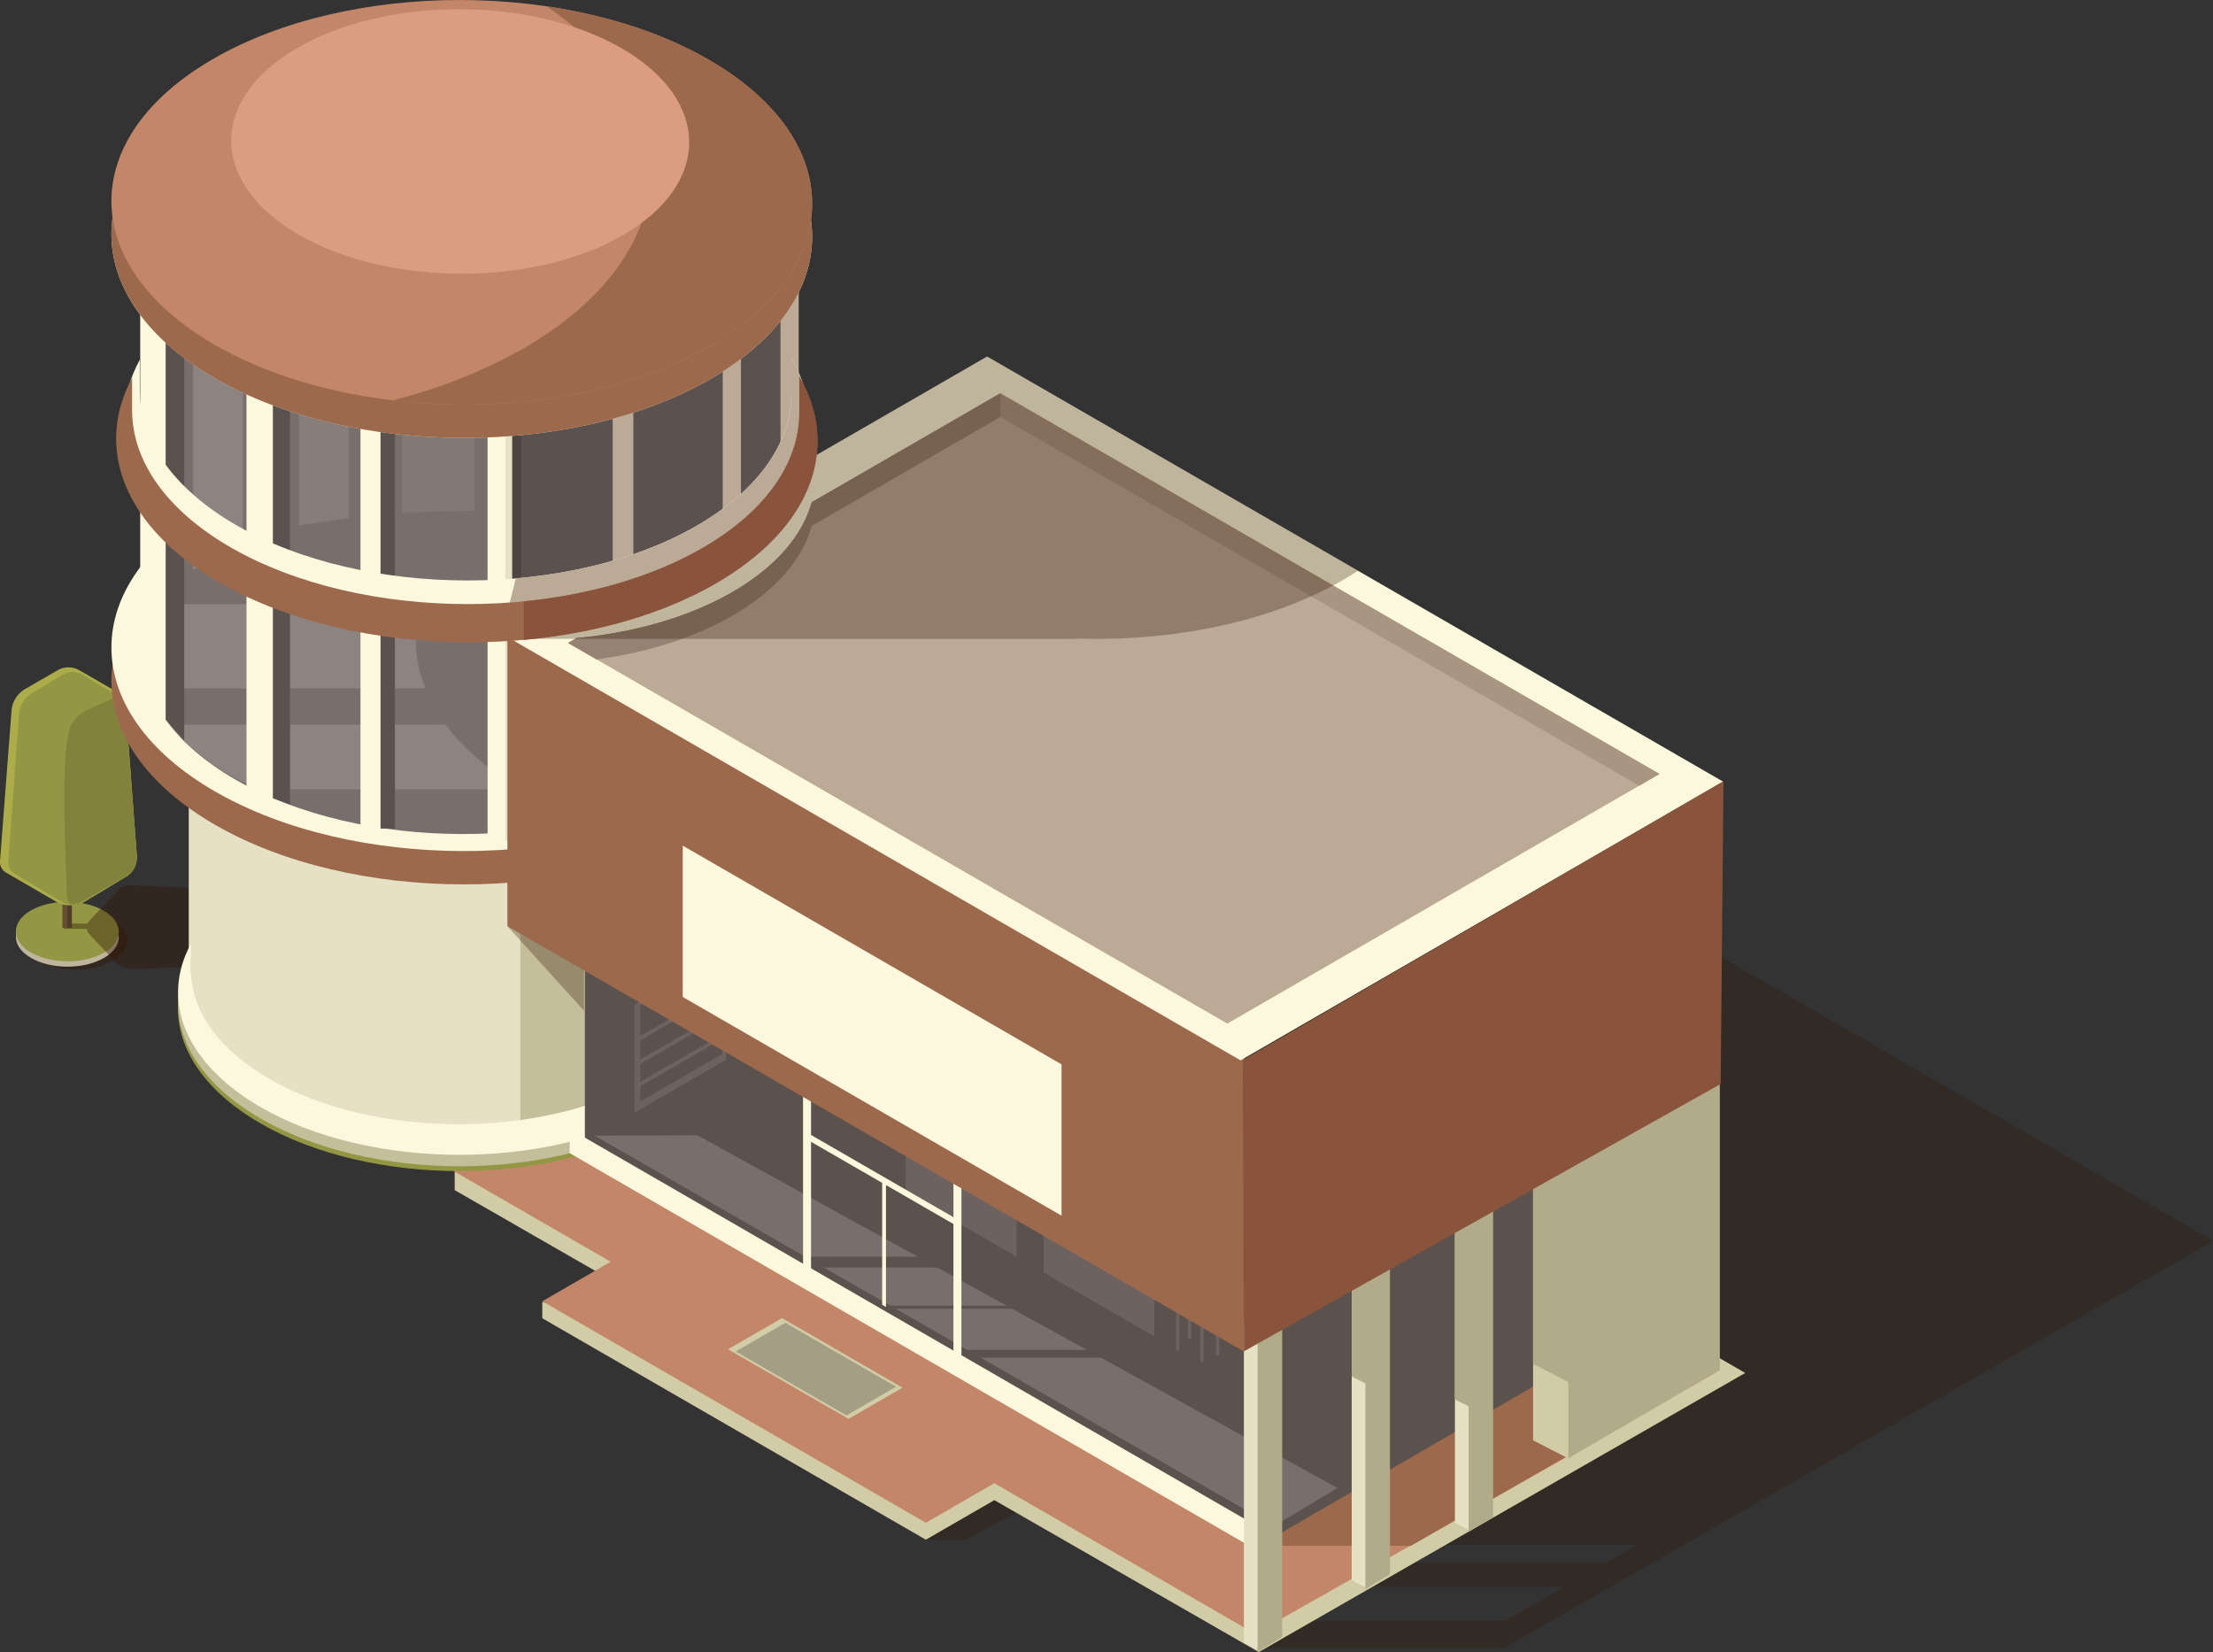 <svg xmlns="http://www.w3.org/2000/svg" viewBox="0 0 733.69 547.66"><rect x="0" y="0" width="733.69" height="547.66" fill="#333333" stroke="none"/><defs><style>.cls-1{isolation:isolate;}.cls-2,.cls-9{fill:#301404;mix-blend-mode:multiply;}.cls-2{opacity:0.4;}.cls-3{fill:#bfb49c;}.cls-4{fill:#939743;}.cls-5{fill:#644f32;}.cls-6{fill:#4f3d27;}.cls-7{fill:#acac4b;}.cls-8{fill:#82823d;}.cls-9{opacity:0.3;}.cls-10{fill:#d1cba6;}.cls-11{fill:#c38669;}.cls-12{fill:#9d694d;}.cls-13{fill:#e6e1c4;}.cls-14{fill:#c4be9a;}.cls-15{fill:#fcf8dd;}.cls-16{fill:#786f6c;}.cls-17,.cls-18,.cls-19{fill:#8d8380;}.cls-18{opacity:0.7;}.cls-19{opacity:0.5;}.cls-20{fill:#5b524f;}.cls-21{fill:#4e4543;}.cls-22{fill:#bbaa96;}.cls-23{fill:#5b514d;}.cls-24{fill:#6d625f;}.cls-25{fill:#b2ab8a;}.cls-26{fill:#89543b;}.cls-27{fill:#a99682;}.cls-28{fill:#968272;}.cls-29{fill:#dc9c80;}.cls-30{fill:#a49f84;}</style></defs><title>Recurso 39</title><g class="cls-1"><g id="Capa_2" data-name="Capa 2"><g id="ELEMENTOS_INDIVIDUALES" data-name="ELEMENTOS INDIVIDUALES"><path class="cls-2" d="M37.28,318.59c6.65-3.83,6.61-10.08-.08-13.93s-17.49-3.89-24.13-.05-6.62,10.07.08,13.93S30.63,322.42,37.28,318.59Z"/><path class="cls-3" d="M34.43,317.56c6.64-3.85,6.62-10.08-.07-13.94s-17.5-3.88-24.14,0-6.62,10.06.07,13.93S27.79,321.4,34.43,317.56Z"/><path class="cls-4" d="M34.43,315.81c6.64-3.84,6.62-10.07-.07-13.94s-17.5-3.88-24.14-.05-6.62,10.09.07,13.94S27.79,319.65,34.43,315.81Z"/><path class="cls-2" d="M107.06,305.2l-6.25-6.61c-1.52-1.61-4.24-2.65-7.28-2.79L43.4,293.45a5.12,5.12,0,0,0-3.83,1.24L29.82,305a4.64,4.64,0,0,0-.79,1.15H21.11v1.75h7.66a3.79,3.79,0,0,0,1.05,2l8.6,9.11c1.42,1.52,4.17,2.39,7,2.25l47.83-2.22c3.16-.15,6-1.23,7.57-2.91l6.22-6.57A3,3,0,0,0,107.06,305.2Z"/><rect class="cls-5" x="20.68" y="278.44" width="2.87" height="29.18"/><rect class="cls-6" x="22.33" y="278.44" width="1.5" height="29.18"/><path class="cls-7" d="M41.72,235.87A9.41,9.41,0,0,0,37,228.36L26.3,222.18a7.21,7.21,0,0,0-7.19,0l-10.74,6.2a9.14,9.14,0,0,0-4.55,7.24L0,285.44a4.06,4.06,0,0,0,2,3.82L18.81,299a8,8,0,0,0,8,0l14.83-8.56a7.38,7.38,0,0,0,3.67-7Z"/><path class="cls-4" d="M41.93,237.12a9.38,9.38,0,0,0-4.45-7.37L27.42,223.7a6.48,6.48,0,0,0-6.75,0L10.58,229.8a9,9,0,0,0-4.28,7.09L2.76,285.75a4,4,0,0,0,1.89,3.74L20.44,299A7.31,7.31,0,0,0,28,299l13.92-8.4a7.33,7.33,0,0,0,3.45-6.84Z"/><path class="cls-8" d="M26.85,299l14.83-8.55a7.41,7.41,0,0,0,3.68-7l-3.64-47.56a9.53,9.53,0,0,0-2.13-5.32l-10.12,4.52c-3.25,1.45-6.41,4.46-6.7,8-2.79,10.76-.67,48.3-.67,53.11C22.1,299.31,23.62,300.49,26.85,299Z"/><polygon class="cls-9" points="352.8 492.94 303.09 472.81 307.32 510.48 319.98 510.48 352.8 492.94"/><polygon class="cls-9" points="733.69 411.36 446.83 245.75 423.27 245.75 423.27 512.11 542.86 512.11 532.71 517.96 423.27 517.96 423.27 519.9 454.04 519.9 454.04 525.97 518.8 525.97 499.25 537.22 416.35 537.22 416.35 546.31 498.64 546.31 733.69 411.36"/><polygon class="cls-10" points="357.5 481.22 179.79 431.55 179.79 436.99 306.95 510.4 357.5 481.22"/><polygon class="cls-10" points="578.61 455.13 312.06 301.24 150.75 388.46 150.75 394.52 417.34 547.65 578.61 455.13"/><polygon class="cls-11" points="569.68 454.5 310.37 295.32 149.18 387.49 416.06 541.57 569.68 454.5"/><polygon class="cls-11" points="357.5 475.59 230.33 402.18 179.79 431.36 306.95 504.78 357.5 475.59"/><polygon class="cls-12" points="570.1 453.64 316.4 293.89 422.62 512.42 467.78 512.42 570.1 453.64"/><path class="cls-13" d="M242.84,233.13c.18-13.52-8.68-27.07-26.58-37.42-35.31-20.39-92.4-20.49-127.51-.22C71,205.73,62.31,219.2,62.58,232.67c0,.33,0,98.93,0,99.28-.18,13.5,8.67,27.06,26.58,37.4,35.32,20.39,92.4,20.5,127.5.23,17.73-10.24,26.45-23.72,26.18-37.18C242.84,332.06,242.85,233.46,242.84,233.13Z"/><path class="cls-14" d="M242.84,233.13c.18-13.52-8.68-27.07-26.58-37.42-12.51-7.22-27.74-11.87-43.75-14V383.5c16.2-2.05,31.58-6.66,44.15-13.92,17.73-10.24,26.45-23.72,26.18-37.18C242.84,332.06,242.85,233.46,242.84,233.13Z"/><polygon class="cls-9" points="168.22 307.03 193.62 335.07 193.62 313.31 168.22 307.03"/><path class="cls-4" d="M239.7,317.84v9c.27,13.2-8.25,26.43-25.65,36.46C179.7,383.09,123.81,383,89.23,363,71.68,352.9,63,339.59,63.2,326.36c0-.07,0-3.09,0-8.07-10,18.42-2.27,39.42,23.15,54.1,36.34,21,95.11,21.09,131.23.24C243.19,357.83,250.53,336.49,239.7,317.84Z"/><path class="cls-14" d="M239.75,316.22v9c.28,13.19-8.24,26.4-25.64,36.44-34.36,19.83-90.25,19.74-124.83-.23-17.55-10.13-26.22-23.43-26-36.67v-8.07c-10,18.44-2.27,39.44,23.15,54.1,36.34,21,95.09,21.1,131.24.24C243.24,356.21,250.58,334.87,239.75,316.22Z"/><path class="cls-15" d="M239.75,312.42v9c.28,13.19-8.24,26.4-25.64,36.43-34.36,19.85-90.25,19.75-124.83-.22-17.55-10.12-26.22-23.43-26-36.68v-8.07C53.26,331.31,61,352.3,86.4,367c36.34,21,95.09,21.09,131.24.24C243.24,352.42,250.58,331.08,239.75,312.42Z"/><path class="cls-12" d="M235.49,273.68c45.22-26.11,45-68.57-.51-94.84s-119-26.41-164.26-.29-45,68.55.51,94.83S190.28,299.78,235.49,273.68Z"/><path class="cls-15" d="M235.49,262.63c45.22-26.11,45-68.57-.51-94.84s-119-26.39-164.26-.29-45,68.56.51,94.83S190.28,288.74,235.49,262.63Z"/><path class="cls-16" d="M258.8,88c.25-15.91-10.16-31.9-31.27-44.1-41.57-24-108.74-24.1-150-.27-20.9,12.08-31.14,28-30.81,43.81,0,.43,0,126.45,0,126.87-.24,15.92,10.19,31.92,31.29,44.09,41.55,24,108.73,24.12,150,.27,20.91-12.06,31.16-27.94,30.81-43.8C258.82,214.4,258.82,88.38,258.8,88Z"/><path class="cls-17" d="M139.78,200.27H54.6V228.2h86.53A39.85,39.85,0,0,1,139.78,200.27Z"/><polygon class="cls-17" points="80.58 107.37 64.02 107.37 64.02 188.9 80.58 179.48 80.58 107.37"/><polygon class="cls-18" points="115.66 92.64 99.09 92.64 99.09 174.18 115.66 171.69 115.66 92.64"/><polygon class="cls-19" points="157.36 90.26 133.31 88.31 133.31 169.85 157.36 169.3 157.36 90.26"/><path class="cls-17" d="M147.74,240.22H56.54c4.88,7.47,16.79,16.35,29.35,21.44h77.75v-6.09A73,73,0,0,1,147.74,240.22Z"/><path class="cls-20" d="M258.8,88c.25-15.91-10.16-31.9-31.27-44.1-16.32-9.41-36.59-15.15-57.69-17.2v249c21.31-1.92,41.78-7.61,58.15-17.07,20.91-12.06,31.16-27.94,30.81-43.8C258.82,214.4,258.82,88.38,258.8,88Z"/><rect class="cls-20" x="124.28" y="134.84" width="6.65" height="139.82"/><polygon class="cls-20" points="96.16 123.79 89.52 123.79 89.52 264.26 96.16 266.69 96.16 123.79"/><polygon class="cls-20" points="61.08 102.36 54.44 102.36 54.44 237.95 61.08 245.59 61.08 102.36"/><rect class="cls-15" x="119.51" y="135.7" width="6.65" height="140.84"/><rect class="cls-21" x="166.96" y="136.39" width="5.88" height="140.84"/><rect class="cls-13" x="163.93" y="135.96" width="5.87" height="142.48"/><rect class="cls-15" x="161.65" y="136.28" width="5.88" height="142.49"/><rect class="cls-22" x="203.13" y="128.96" width="6.85" height="140.83"/><rect class="cls-22" x="239.61" y="112.52" width="6.04" height="140.84"/><rect class="cls-22" x="258.78" y="69.65" width="6.03" height="140.83"/><polygon class="cls-15" points="90.47 124.46 81.72 121.53 81.72 262.37 90.47 265.29 90.47 124.46"/><path class="cls-15" d="M54.92,102.57H46.48V220a33.41,33.41,0,0,0,8.44,20.22Z"/><polygon class="cls-23" points="545.67 360.1 421.3 432.32 421.3 510.15 545.67 437.94 545.67 360.1"/><polygon class="cls-23" points="422.35 359.56 193.91 227.67 193.91 378.43 422.35 510.31 422.35 359.56"/><polygon class="cls-24" points="382.75 421.95 346 400.73 346 421.82 382.75 443.04 382.75 421.95"/><polygon class="cls-24" points="337.07 395.53 300.3 374.31 300.3 395.4 337.07 416.62 337.07 395.53"/><rect class="cls-24" x="389.92" y="429.16" width="1.09" height="18.63"/><rect class="cls-24" x="397.94" y="432.84" width="1.09" height="18.63"/><rect class="cls-24" x="393.83" y="425.27" width="1.08" height="18.62"/><rect class="cls-24" x="403.14" y="430.68" width="1.09" height="18.62"/><polygon class="cls-24" points="240.76 315.55 210.38 333.1 210.38 368.82 240.76 351.27 240.76 315.55"/><polygon class="cls-23" points="239.38 317.57 212.24 333.23 212.25 365.12 239.38 349.46 239.38 317.57"/><polygon class="cls-24" points="248.26 337.82 211.32 359.15 211.32 360.66 248.26 339.33 248.26 337.82"/><polygon class="cls-24" points="247.83 330.68 210.87 352.01 210.87 353.51 247.83 332.19 247.83 330.68"/><polygon class="cls-24" points="247.83 322.88 210.87 344.21 210.87 345.73 247.83 324.39 247.83 322.88"/><polygon class="cls-16" points="443.42 493.27 231.2 376.33 197.16 376.48 422.31 505.93 443.42 493.27"/><polygon class="cls-23" points="376.18 447.47 316.42 447.47 320.95 450.06 376.18 450.06 376.18 447.47"/><polygon class="cls-23" points="352.46 432.84 292.7 432.84 297.25 433.83 352.46 433.83 352.46 432.84"/><rect class="cls-23" x="268.66" y="416.6" width="55.23" height="3.58"/><rect class="cls-15" x="266.24" y="347.17" width="2.65" height="77.98"/><rect class="cls-15" x="316.1" y="371.56" width="2.65" height="77.98"/><polygon class="cls-15" points="414.69 504.69 188.97 374.26 188.85 382.25 414.58 512.67 414.69 504.69"/><polygon class="cls-12" points="412.5 350.51 168.22 209.48 168.22 307.03 412.5 448.08 412.5 350.51"/><polygon class="cls-15" points="351.94 352.83 226.36 280.33 226.36 330.49 351.94 402.99 351.94 352.83"/><path class="cls-13" d="M235.49,125.67c45.22-26.1,45-68.56-.51-94.84s-119-26.4-164.26-.29-45,68.56.51,94.83S190.28,151.77,235.49,125.67Z"/><path class="cls-12" d="M235.49,125.67c45.22-26.1,45-68.56-.51-94.84s-119-26.4-164.26-.29-45,68.56.51,94.83S190.28,151.77,235.49,125.67Z"/><path class="cls-11" d="M235.49,114.62c45.22-26.1,45-68.56-.51-94.83s-119-26.4-164.26-.29-45,68.56.51,94.83S190.28,140.73,235.49,114.62Z"/><path class="cls-12" d="M235,19.79C219.54,10.87,200.88,5,181.18,2.08c48.53,33,46.07,82.42-7.59,113.4a172.28,172.28,0,0,1-43.48,17.23c37,4.42,76.82-1.6,105.38-18.09C280.71,88.52,280.48,46.06,235,19.79Z"/><path class="cls-15" d="M327.26,118.2l-69.83,40.31C254,170.72,244.25,182.41,228,191.8s-36.52,15-57.66,17l-3.11,1.8L411.29,351.5l160-92.39Z"/><polygon class="cls-10" points="558.5 342.61 508.27 371.84 508.27 477.46 520.08 483.52 558.5 342.61"/><polygon class="cls-25" points="558.5 317.26 508.27 346.5 508.27 452.12 520.08 458.19 558.5 317.26"/><polygon class="cls-25" points="570.19 346.51 519.96 375.74 519.96 483.41 570.19 454.17 570.19 346.51"/><polygon class="cls-13" points="491.96 387.06 482.36 397.83 482.36 504.85 487.45 507.42 491.96 387.06"/><polygon class="cls-25" points="491.96 346.13 482.36 356.89 482.36 463.91 487.45 466.48 491.96 346.13"/><polygon class="cls-25" points="495.03 395.84 486.89 400.8 486.89 507.8 495.03 502.87 495.03 395.84"/><polygon class="cls-13" points="457.73 406.06 448.14 416.82 448.14 523.83 453.22 526.41 457.73 406.06"/><polygon class="cls-25" points="457.73 338.49 448.14 349.26 448.14 456.27 453.22 458.85 457.73 338.49"/><polygon class="cls-25" points="460.82 414.84 452.67 419.79 452.67 526.8 460.82 521.85 460.82 414.84"/><polygon class="cls-13" points="422 426.85 412.4 437.62 412.4 544.63 417.5 547.21 422 426.85"/><polygon class="cls-25" points="425.09 435.63 416.94 440.58 416.94 547.59 425.09 542.64 425.09 435.63"/><polygon class="cls-26" points="571.4 258.95 412.02 351.42 412.4 447.96 570.46 359.33 571.4 258.95"/><path class="cls-22" d="M331.65,130.39l-62.52,36.1c-3,10.93-11.81,21.41-26.35,29.81s-32.72,13.46-51.64,15.22l-2.78,1.62L406.9,339.31l143.29-82.75Z"/><path class="cls-27" d="M242.78,204.09c14.54-8.39,23.31-18.87,26.35-29.8l62.52-36.1,211.8,122.28,6.74-3.91L331.65,130.39l-62.52,36.1c-3,10.93-11.81,21.41-26.35,29.81s-32.72,13.46-51.64,15.22l-2.78,1.62,9.41,5.42C214.28,216.32,229.93,211.51,242.78,204.09Z"/><path class="cls-28" d="M242.78,204.09c14.54-8.39,23.31-18.87,26.35-29.8l62.52-36.1v-7.8l-62.52,36.1c-3,10.93-11.81,21.41-26.35,29.81s-32.72,13.46-51.64,15.22l-2.78,1.62,9.41,5.42C214.28,216.32,229.93,211.51,242.78,204.09Z"/><path class="cls-29" d="M206.43,78c29.56-17.06,29.41-44.81-.34-62s-77.8-17.26-107.37-.2-29.41,44.83.33,62S176.88,95.06,206.43,78Z"/><path class="cls-9" d="M356.59,211.77v-.13c31.92,1.14,64.43-5.34,88.74-19.42,1.71-1,3.34-2,4.91-3l-123-71-69.83,40.31C254,170.72,244.25,182.41,228,191.8c-15.63,9-35,14.59-55.24,16.75L167,211.77Z"/><path class="cls-15" d="M262.36,118.69c0,6.75,0,10.9,0,11,.34,16.15-10.1,32.32-31.37,44.6-42.06,24.28-110.45,24.16-152.77-.27C56.74,161.58,46.13,145.3,46.35,129.1v-9.86c-12.23,22.55-2.77,48.24,28.33,66.2,44.49,25.68,116.39,25.81,160.59.3C266.63,167.64,275.6,141.52,262.36,118.69Z"/><path class="cls-22" d="M262.36,118.69c0,6.75,0,10.9,0,11,.34,16.15-10.1,32.32-31.37,44.6-16.87,9.74-38,15.55-60,17.44-1,4.35-2.14,8.61-3.38,12.71,24.73-1.54,48.73-7.75,67.63-18.67C266.63,167.64,275.6,141.52,262.36,118.69Z"/><path class="cls-12" d="M265,124.8V136c.35,16.54-10.34,33.1-32.13,45.68-43.06,24.87-113.12,24.74-156.46-.27-22-12.72-32.86-29.39-32.61-46,0-.08,0-3.86,0-10.11-12.53,23.11-2.86,49.42,29,67.81,45.56,26.3,119.21,26.43,164.48.3C269.32,174.93,278.53,148.18,265,124.8Z"/><path class="cls-26" d="M265,124.8V136c.35,16.54-10.34,33.1-32.13,45.68-16.72,9.65-37.51,15.53-59.22,17.66v12.78c23.33-2.12,45.7-8.34,63.63-18.69C269.32,174.93,278.53,148.18,265,124.8Z"/><polygon class="cls-15" points="317.78 404.46 267.49 375.43 267.45 377.67 317.76 406.71 317.78 404.46"/><polygon class="cls-15" points="293.74 391.45 292.47 390.72 292.47 432.52 293.74 433.26 293.74 391.45"/><polygon class="cls-10" points="299.22 460.01 259.25 436.93 241.34 447.27 281.32 470.34 299.22 460.01"/><polygon class="cls-30" points="297.09 459.7 260.37 438.5 243.92 448.01 280.64 469.19 297.09 459.7"/></g></g></g></svg>